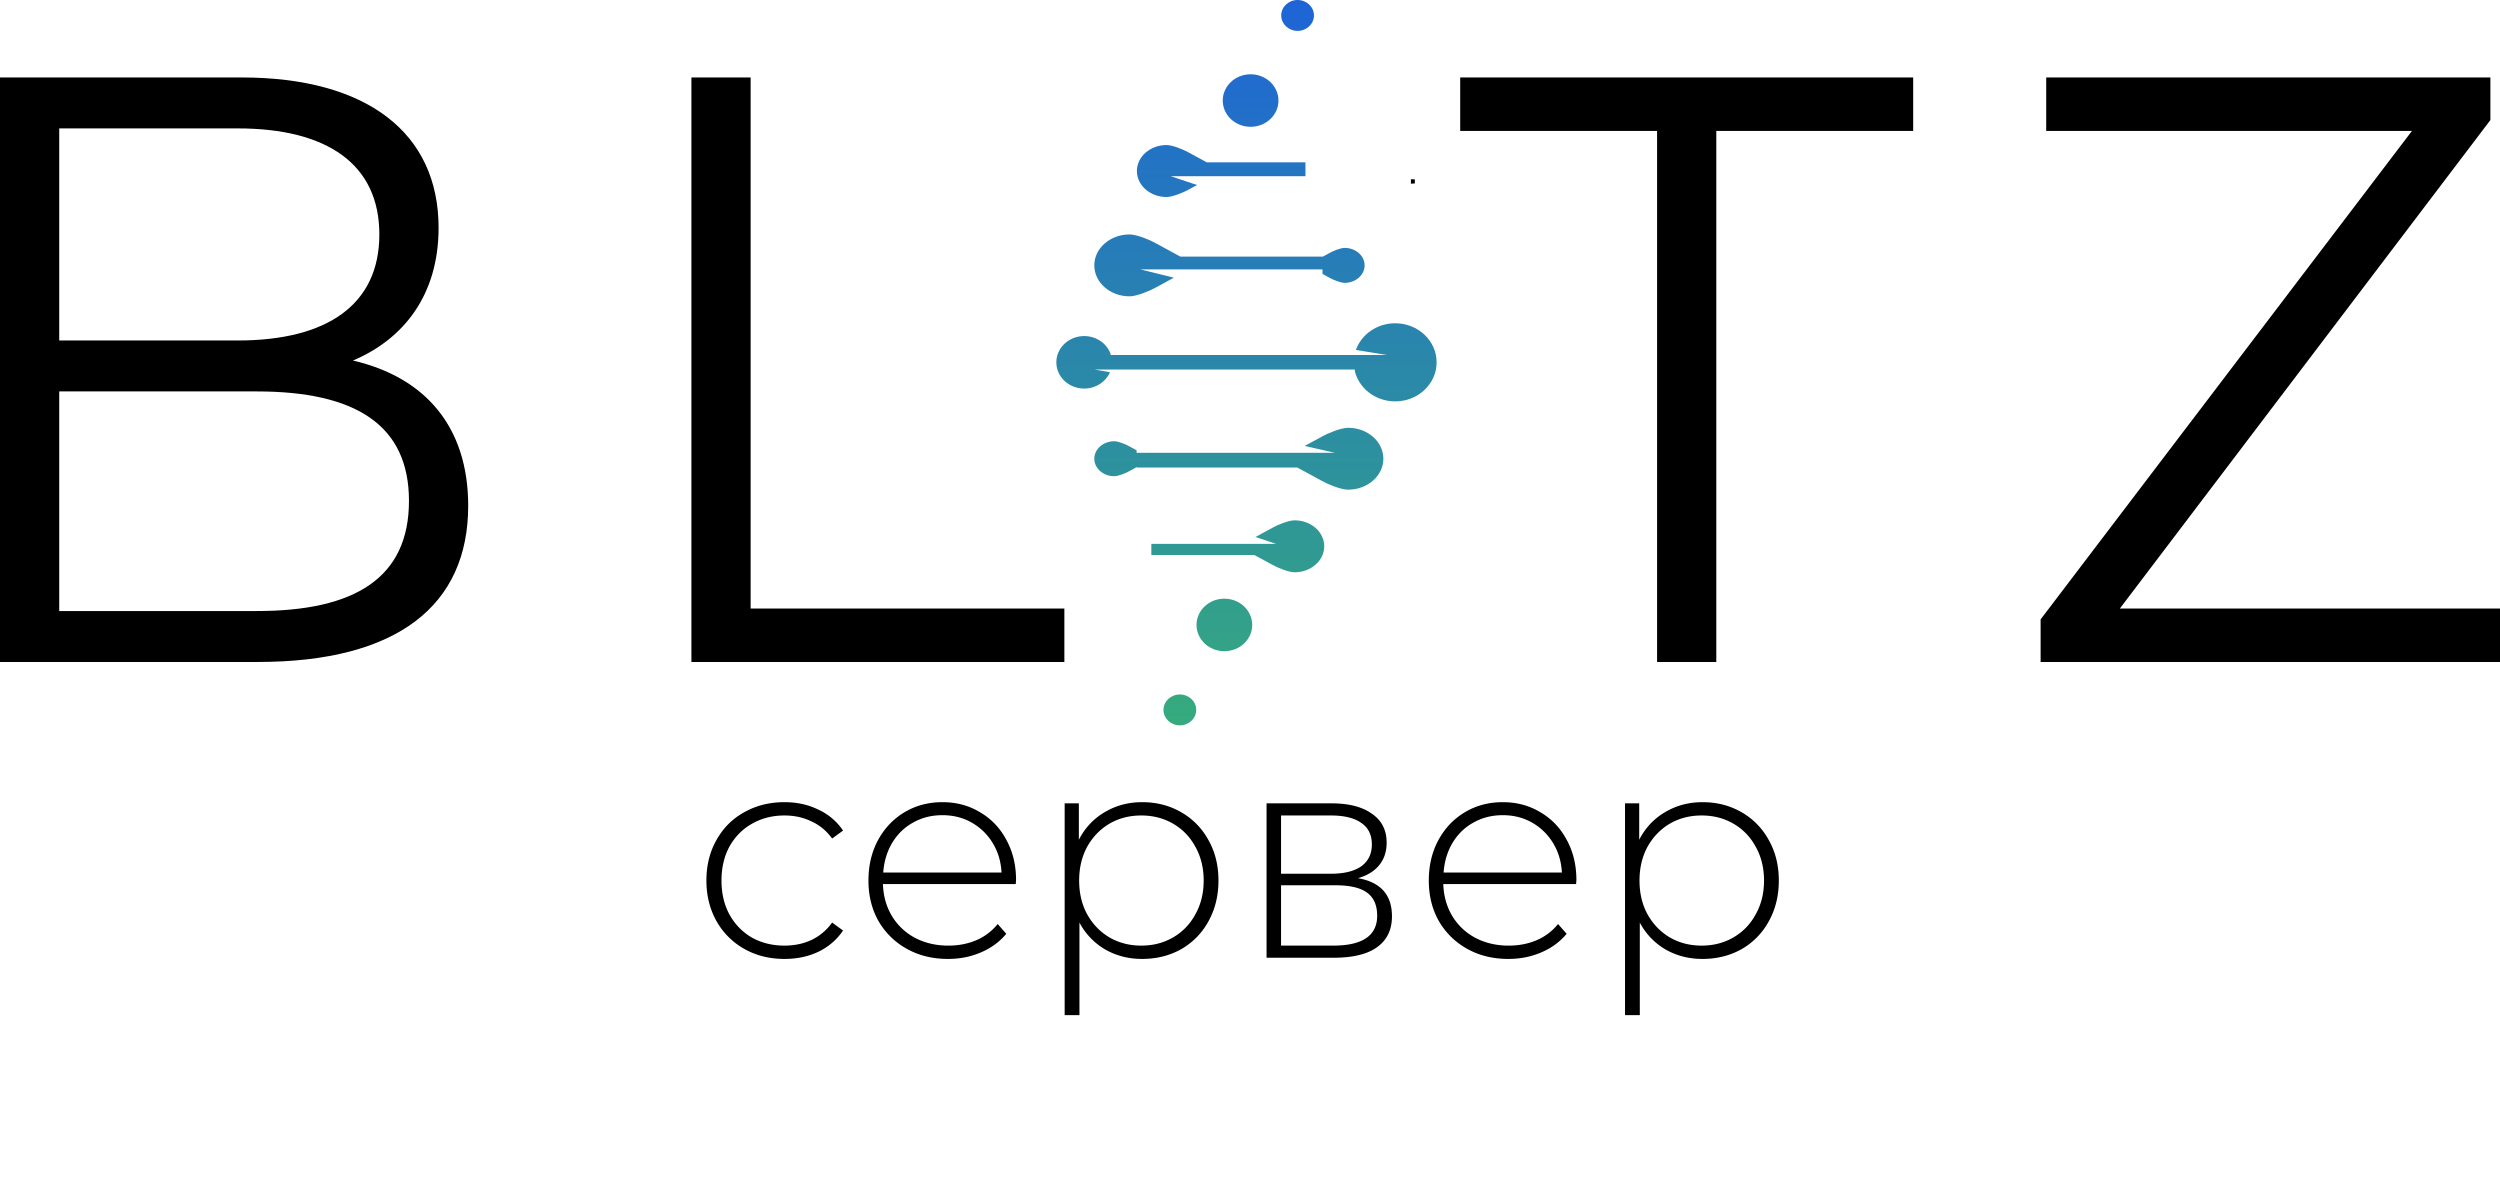<svg width="355" height="168" fill="none" xmlns="http://www.w3.org/2000/svg"><path fill-rule="evenodd" clip-rule="evenodd" d="M200.349 26.081l.558-.03v-.578l-.558-.024v.632zM50.119 51.196c7.273-3.083 12.16-9.367 12.16-18.853C62.279 18.826 52.05 11 34.32 11H0v83h36.594c19.889 0 29.89-8.063 29.89-22.173 0-11.264-6.137-18.26-16.366-20.631zM33.752 18.233c12.729 0 20.116 5.098 20.116 15.058S46.482 48.35 33.753 48.35H8.41V18.233h25.343zm2.728 68.534H8.41V55.583h28.07c13.98 0 21.594 4.743 21.594 15.533 0 10.908-7.615 15.651-21.593 15.651zM151.14 94H98.18V11h8.41v75.411h44.55V94zm84.165 0h8.41V18.589h27.957V11h-64.324v7.589h27.957V94zm118.331-76.953l-52.618 69.364H355V94h-65.233v-6.047l52.732-69.364h-51.937V11h63.074v6.047z" fill="#000"/><path fill-rule="evenodd" clip-rule="evenodd" d="M186.584 2.193c0 1.211-1.041 2.193-2.326 2.193-1.285 0-2.326-.982-2.326-2.193S182.973 0 184.258 0c1.285 0 2.326.982 2.326 2.193zm-5.043 12.085c0 2.059-1.771 3.728-3.955 3.728-2.185 0-3.955-1.669-3.955-3.728 0-2.06 1.77-3.73 3.955-3.73 2.184 0 3.955 1.67 3.955 3.73zM167.537 103c1.284 0 2.325-.982 2.325-2.193s-1.041-2.193-2.325-2.193c-1.285 0-2.326.982-2.326 2.193s1.041 2.193 2.326 2.193zm10.276-14.258c0 2.059-1.77 3.728-3.955 3.728-2.184 0-3.955-1.669-3.955-3.728 0-2.06 1.771-3.73 3.955-3.73 2.185 0 3.955 1.67 3.955 3.73zm7.559-63.722v.505h.002v-2.473h-14.015l-2.589-1.41c-.662-.38-2.269-1.045-3.12-1.045-2.326 0-4.212 1.653-4.212 3.69 0 2.04 1.886 3.69 4.21 3.69.853 0 2.46-.667 3.122-1.047l1.211-.658-3.749-1.252h19.14zm2.483 11.418H167.61l-3.494-1.903c-.788-.452-2.701-1.245-3.712-1.245-2.769 0-5.013 1.968-5.013 4.395 0 2.43 2.244 4.396 5.01 4.396 1.014 0 2.927-.796 3.715-1.248l2.575-1.402-4.76-1.176h25.862v.656h.023l1.018.553c.446.256 1.529.703 2.102.703 1.568 0 2.84-1.111 2.84-2.482 0-1.372-1.272-2.483-2.838-2.483-.575 0-1.658.45-2.104.705l-.979.531zm10.264 20.557c3.248 0 5.881-2.482 5.881-5.545 0-3.062-2.633-5.545-5.881-5.545-2.597 0-4.8 1.586-5.58 3.786l4.392.716h-39.223v-.193h-.02c-.541-1.452-2.008-2.493-3.733-2.493-2.184 0-3.955 1.67-3.955 3.729s1.771 3.728 3.955 3.728c1.658 0 3.077-.96 3.665-2.324l-2.188-.379h36.949v.212h.003c.596 2.467 2.937 4.308 5.735 4.308zM178.28 76.253l2.914.973H163.49v1.585h14.63l2.588 1.408c.662.38 2.27 1.046 3.12 1.046 2.327 0 4.213-1.653 4.213-3.69 0-2.04-1.886-3.69-4.211-3.69-.852 0-2.46.667-3.122 1.047l-2.428 1.32zm5.937-9.867h-22.779v-.068l-1.104.6c-.447.255-1.53.704-2.105.704-1.566 0-2.837-1.11-2.837-2.482 0-1.371 1.271-2.483 2.839-2.483.573 0 1.656.448 2.103.704l1.064.578v.361h28.178l-4.308-.977 2.445-1.33c.787-.453 2.7-1.248 3.715-1.248 2.765 0 5.01 1.966 5.01 4.395 0 2.427-2.245 4.396-5.013 4.396-1.012 0-2.925-.793-3.712-1.246l-3.496-1.904z" fill="url(#paint0_linear)"/><path d="M111.398 136.168c-2.128 0-4.032-.476-5.712-1.428a10.286 10.286 0 01-3.948-3.948c-.952-1.708-1.428-3.626-1.428-5.754 0-2.156.476-4.074 1.428-5.754.952-1.708 2.268-3.024 3.948-3.948 1.68-.952 3.584-1.428 5.712-1.428 1.764 0 3.36.35 4.788 1.05a8.495 8.495 0 013.528 2.982l-1.554 1.134c-.784-1.092-1.764-1.904-2.94-2.436-1.148-.56-2.422-.84-3.822-.84-1.708 0-3.248.392-4.62 1.176-1.344.756-2.408 1.834-3.192 3.234-.756 1.4-1.134 3.01-1.134 4.83 0 1.82.378 3.43 1.134 4.83.784 1.4 1.848 2.492 3.192 3.276 1.372.756 2.912 1.134 4.62 1.134 1.4 0 2.674-.266 3.822-.798a7.596 7.596 0 002.94-2.478l1.554 1.134a8.805 8.805 0 01-3.528 3.024c-1.428.672-3.024 1.008-4.788 1.008zm32.838-10.626h-18.858c.056 1.708.49 3.234 1.302 4.578a8.417 8.417 0 003.276 3.066c1.4.728 2.968 1.092 4.704 1.092 1.428 0 2.744-.252 3.948-.756a7.88 7.88 0 003.066-2.31l1.218 1.386c-.952 1.148-2.156 2.03-3.612 2.646-1.428.616-2.982.924-4.662.924-2.184 0-4.13-.476-5.838-1.428a10.504 10.504 0 01-4.032-3.948c-.952-1.68-1.428-3.598-1.428-5.754 0-2.128.448-4.032 1.344-5.712.924-1.708 2.184-3.038 3.78-3.99 1.596-.952 3.388-1.428 5.376-1.428 1.988 0 3.766.476 5.334 1.428 1.596.924 2.842 2.226 3.738 3.906.924 1.68 1.386 3.584 1.386 5.712l-.042.588zm-10.416-9.786c-1.54 0-2.926.35-4.158 1.05-1.232.672-2.226 1.638-2.982 2.898-.728 1.232-1.148 2.632-1.26 4.2h16.8c-.084-1.568-.504-2.968-1.26-4.2a8.214 8.214 0 00-2.982-2.898c-1.232-.7-2.618-1.05-4.158-1.05zm28.366-1.848c2.044 0 3.892.476 5.544 1.428a10.074 10.074 0 013.864 3.948c.952 1.68 1.428 3.598 1.428 5.754 0 2.156-.476 4.088-1.428 5.796a10.074 10.074 0 01-3.864 3.948c-1.652.924-3.5 1.386-5.544 1.386-1.932 0-3.682-.448-5.25-1.344a9.602 9.602 0 01-3.654-3.822v13.146h-2.1v-30.072h2.016v5.166c.868-1.68 2.086-2.982 3.654-3.906 1.596-.952 3.374-1.428 5.334-1.428zm-.126 20.37c1.68 0 3.192-.392 4.536-1.176 1.344-.784 2.394-1.876 3.15-3.276.784-1.4 1.176-2.996 1.176-4.788 0-1.792-.392-3.388-1.176-4.788-.756-1.4-1.806-2.492-3.15-3.276-1.344-.784-2.856-1.176-4.536-1.176-1.68 0-3.192.392-4.536 1.176-1.316.784-2.366 1.876-3.15 3.276-.756 1.4-1.134 2.996-1.134 4.788 0 1.792.378 3.388 1.134 4.788.784 1.4 1.834 2.492 3.15 3.276 1.344.784 2.856 1.176 4.536 1.176zm30.768-9.576c3.22.56 4.83 2.366 4.83 5.418 0 1.904-.7 3.36-2.1 4.368-1.372 1.008-3.444 1.512-6.216 1.512h-9.492v-21.924h9.24c2.436 0 4.34.49 5.712 1.47 1.4.952 2.1 2.324 2.1 4.116 0 1.288-.364 2.366-1.092 3.234-.7.84-1.694 1.442-2.982 1.806zm-10.92-.63h7.056c1.876 0 3.318-.35 4.326-1.05 1.008-.728 1.512-1.764 1.512-3.108 0-1.372-.504-2.394-1.512-3.066-.98-.7-2.422-1.05-4.326-1.05h-7.056v8.274zm7.392 10.206c4.172 0 6.258-1.414 6.258-4.242 0-1.484-.476-2.576-1.428-3.276-.952-.7-2.45-1.05-4.494-1.05h-7.728v8.568h7.392zm34.506-8.736h-18.858c.056 1.708.49 3.234 1.302 4.578a8.417 8.417 0 003.276 3.066c1.4.728 2.968 1.092 4.704 1.092 1.428 0 2.744-.252 3.948-.756a7.88 7.88 0 003.066-2.31l1.218 1.386c-.952 1.148-2.156 2.03-3.612 2.646-1.428.616-2.982.924-4.662.924-2.184 0-4.13-.476-5.838-1.428a10.504 10.504 0 01-4.032-3.948c-.952-1.68-1.428-3.598-1.428-5.754 0-2.128.448-4.032 1.344-5.712.924-1.708 2.184-3.038 3.78-3.99 1.596-.952 3.388-1.428 5.376-1.428 1.988 0 3.766.476 5.334 1.428 1.596.924 2.842 2.226 3.738 3.906.924 1.68 1.386 3.584 1.386 5.712l-.042.588zm-10.416-9.786c-1.54 0-2.926.35-4.158 1.05-1.232.672-2.226 1.638-2.982 2.898-.728 1.232-1.148 2.632-1.26 4.2h16.8c-.084-1.568-.504-2.968-1.26-4.2a8.214 8.214 0 00-2.982-2.898c-1.232-.7-2.618-1.05-4.158-1.05zm28.366-1.848c2.044 0 3.892.476 5.544 1.428a10.074 10.074 0 013.864 3.948c.952 1.68 1.428 3.598 1.428 5.754 0 2.156-.476 4.088-1.428 5.796a10.074 10.074 0 01-3.864 3.948c-1.652.924-3.5 1.386-5.544 1.386-1.932 0-3.682-.448-5.25-1.344a9.602 9.602 0 01-3.654-3.822v13.146h-2.1v-30.072h2.016v5.166c.868-1.68 2.086-2.982 3.654-3.906 1.596-.952 3.374-1.428 5.334-1.428zm-.126 20.37c1.68 0 3.192-.392 4.536-1.176 1.344-.784 2.394-1.876 3.15-3.276.784-1.4 1.176-2.996 1.176-4.788 0-1.792-.392-3.388-1.176-4.788-.756-1.4-1.806-2.492-3.15-3.276-1.344-.784-2.856-1.176-4.536-1.176-1.68 0-3.192.392-4.536 1.176-1.316.784-2.366 1.876-3.15 3.276-.756 1.4-1.134 2.996-1.134 4.788 0 1.792.378 3.388 1.134 4.788.784 1.4 1.834 2.492 3.15 3.276 1.344.784 2.856 1.176 4.536 1.176z" fill="#000"/><defs><linearGradient id="paint0_linear" x1="177" y1="0" x2="176.991" y2="125.77" gradientUnits="userSpaceOnUse"><stop stop-color="#1E64D7"/><stop offset="1" stop-color="#3BBA69"/></linearGradient></defs></svg>